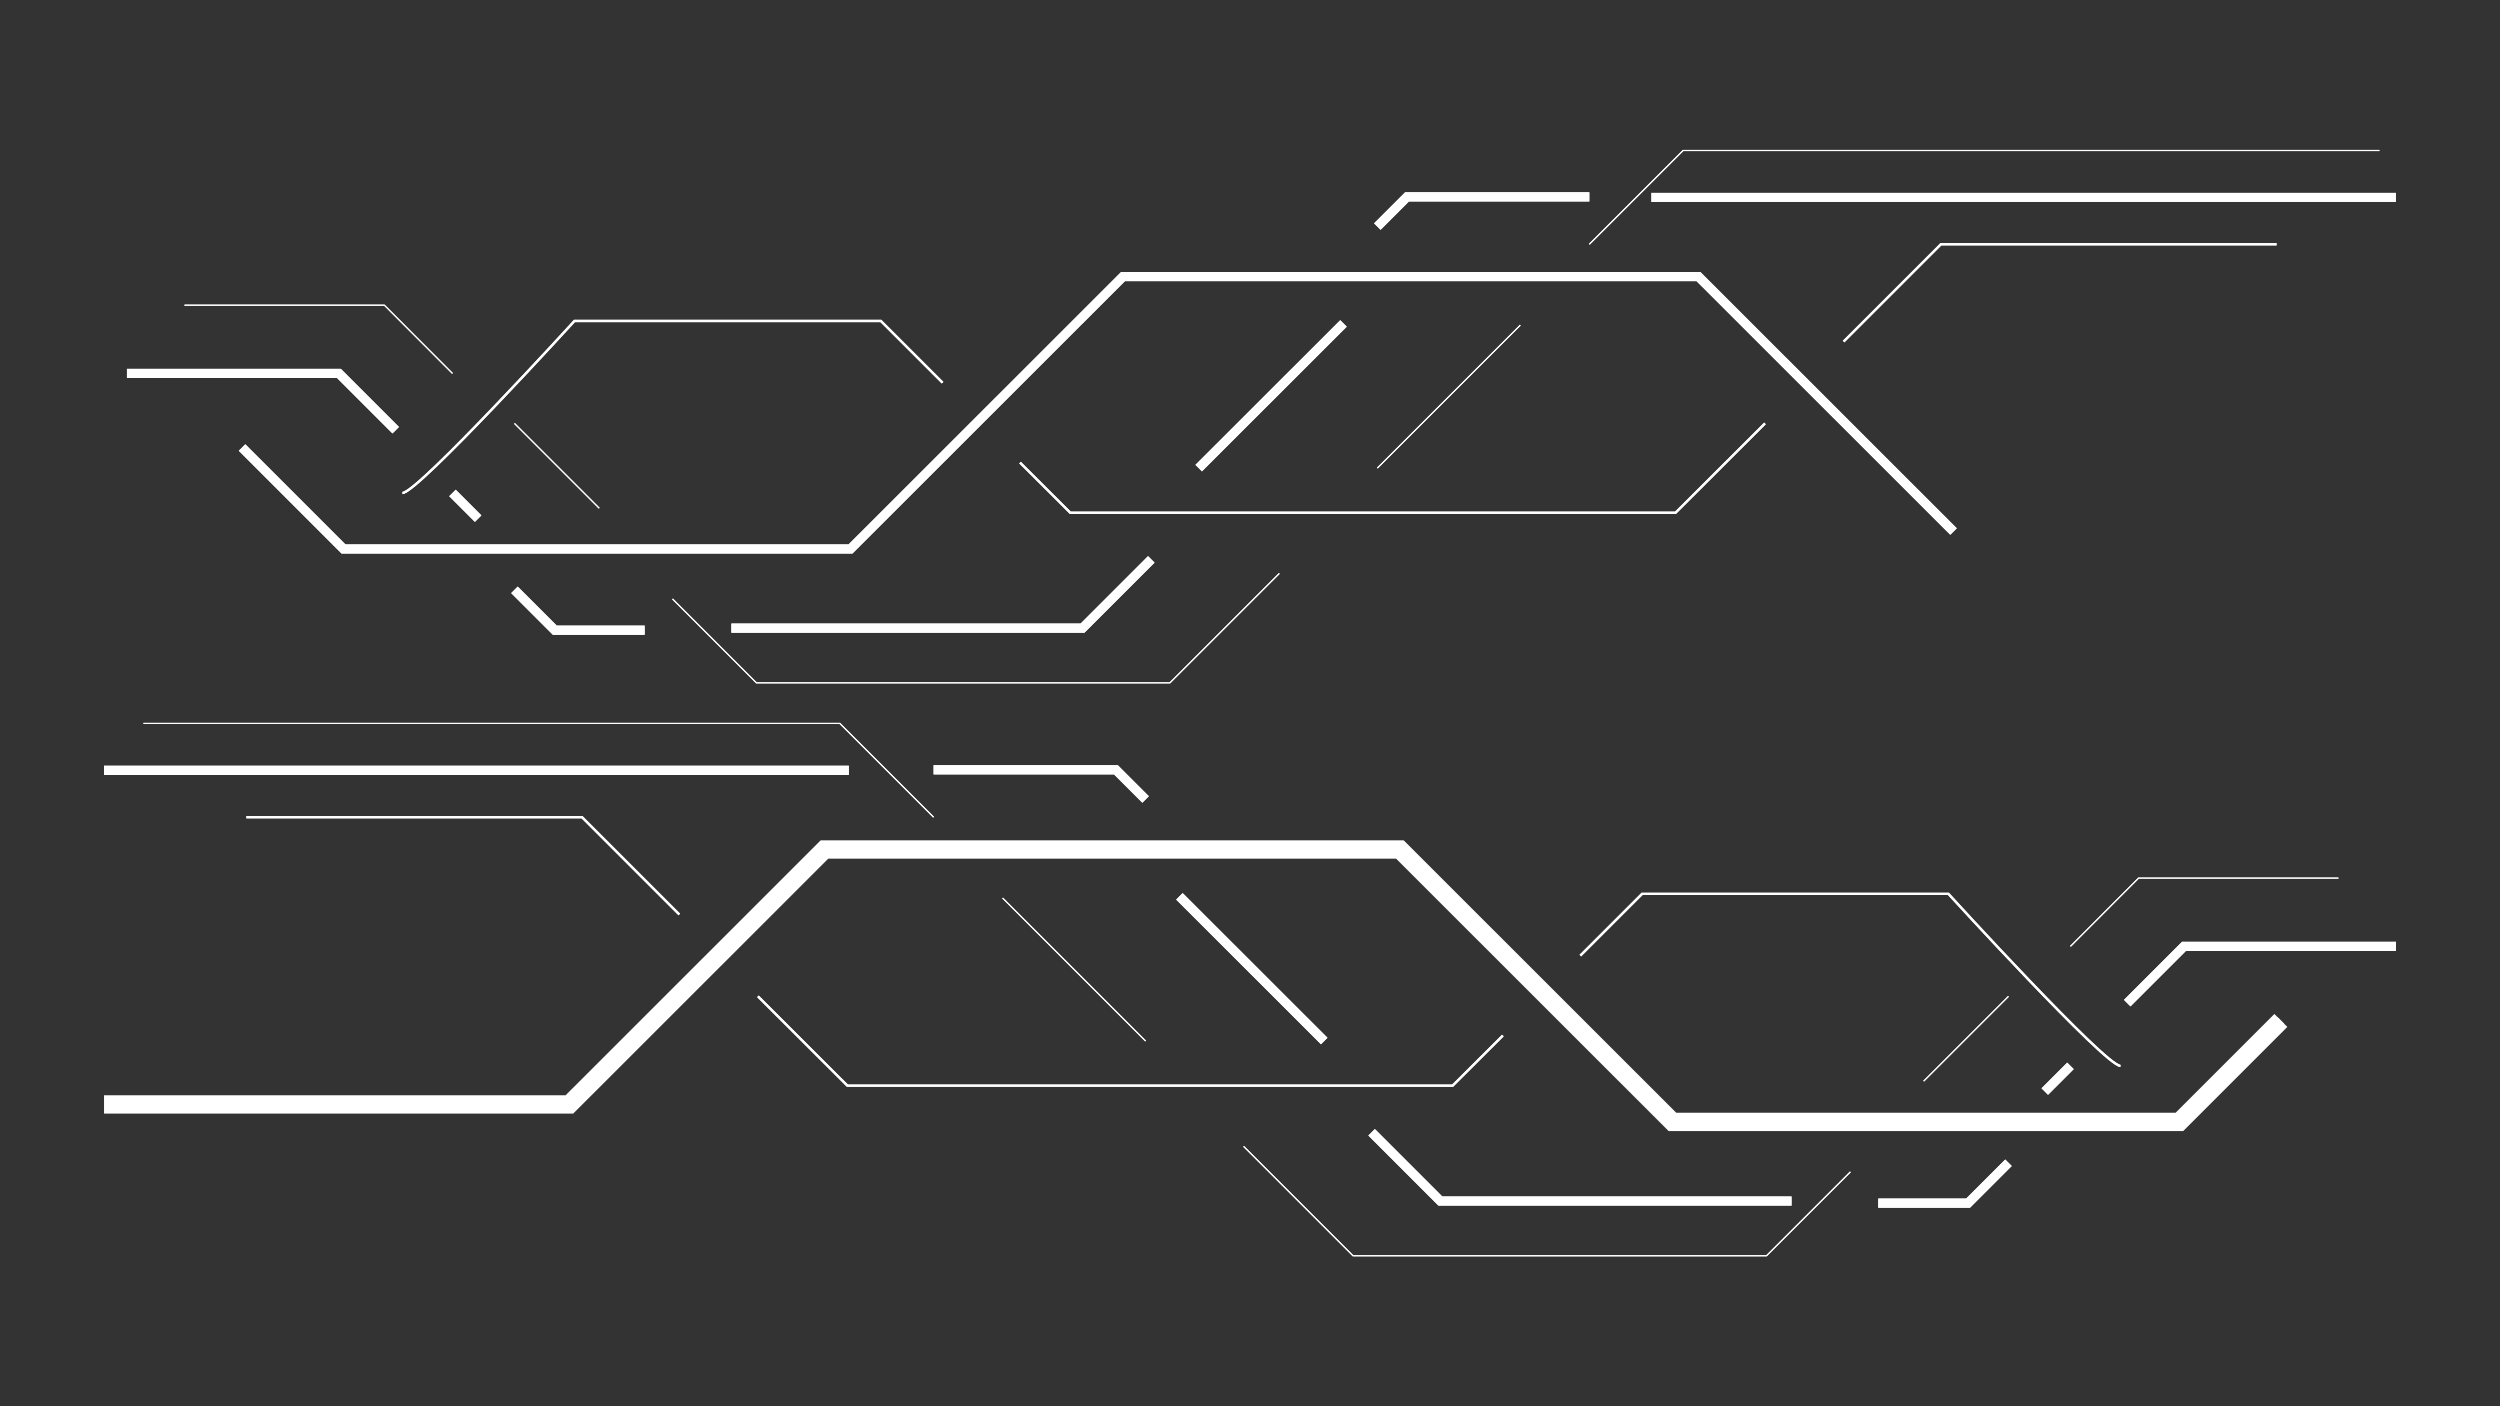 <?xml version="1.0" encoding="utf-8"?>
<!-- Generator: Adobe Illustrator 23.0.0, SVG Export Plug-In . SVG Version: 6.00 Build 0)  -->
<svg version="1.1" id="Layer_1" xmlns="http://www.w3.org/2000/svg" xmlns:xlink="http://www.w3.org/1999/xlink" x="0px" y="0px"
	 viewBox="0 0 1920 1080" style="enable-background:new 0 0 1920 1080;" xml:space="preserve">
<rect x="0" y="0" width="1920" height="1080" fill="#333333" stroke="none"/>
<style type="text/css">
	.st0{fill:none;stroke:#FFFFFF;stroke-width:7.04;stroke-miterlimit:10;}
	.st1{fill:none;stroke:#FFFFFF;stroke-width:1.76;stroke-miterlimit:10;}
	.st2{fill:none;stroke:#FFFFFF;stroke-width:0.88;stroke-miterlimit:10;}
	.st3{fill:none;stroke:#FFFFFF;stroke-width:14.08;stroke-miterlimit:10;}
</style>
<polyline class="st0" points="185.9,343.7 263.8,421.6 653.2,421.6 862.5,212.4 1304.4,212.4 1500.3,408.2 "/>
<path class="st1" d="M309.1,378.6c11.6,0,132.1-132.1,132.1-132.1h235.3l47.4,47.4"/>
<polyline class="st1" points="783.4,355.3 822,393.8 1286.8,393.8 1355.5,325.2 "/>
<polyline class="st1" points="1415.9,262.3 1490.6,187.6 1748.4,187.6 "/>
<g>
	<polyline class="st2" points="141.7,234.4 295.2,234.4 347.5,286.8 	"/>
	<line class="st2" x1="395.1" y1="325.2" x2="460.2" y2="390.3"/>
	<polyline class="st2" points="516.5,460 580.9,524.4 898.5,524.4 982.5,440.4 	"/>
	<line class="st2" x1="1057.8" y1="359.5" x2="1167.6" y2="249.7"/>
	<polyline class="st2" points="1220.6,187.6 1292.6,115.6 1827.4,115.6 	"/>
</g>
<polyline class="st0" points="97.5,286.8 260.3,286.8 303.9,330.4 "/>
<line class="st0" x1="347.5" y1="378.6" x2="367.2" y2="398.3"/>
<polyline class="st0" points="395.1,453 426.1,484 495.1,484 "/>
<polyline class="st0" points="561.7,482.4 831.4,482.4 884.2,429.6 "/>
<line class="st0" x1="920.6" y1="359.5" x2="1031.8" y2="248.4"/>
<polyline class="st0" points="1057.8,174 1080.6,151.2 1220.6,151.2 "/>
<line class="st0" x1="1268.1" y1="151.6" x2="1840.1" y2="151.6"/>
<polyline class="st0" points="1751.7,783.7 1673.8,861.6 1284.4,861.6 1075.1,652.4 633.2,652.4 437.3,848.2 "/>
<path class="st1" d="M1628.5,818.6c-11.6,0-132.1-132.1-132.1-132.1h-235.3l-47.4,47.4"/>
<polyline class="st1" points="1154.2,795.3 1115.6,833.8 650.8,833.8 582.1,765.2 "/>
<polyline class="st1" points="521.7,702.3 447,627.6 189.2,627.6 "/>
<g>
	<polyline class="st2" points="1795.9,674.4 1642.4,674.4 1590.1,726.8 	"/>
	<line class="st2" x1="1542.5" y1="765.2" x2="1477.4" y2="830.3"/>
	<polyline class="st2" points="1421.1,900 1356.7,964.4 1039.1,964.4 955.1,880.4 	"/>
	<line class="st2" x1="879.8" y1="799.5" x2="770" y2="689.7"/>
	<polyline class="st2" points="717,627.6 645,555.6 110.2,555.6 	"/>
</g>
<polyline class="st0" points="1840.1,726.8 1677.3,726.8 1633.7,770.4 "/>
<line class="st0" x1="1590.1" y1="818.6" x2="1570.4" y2="838.3"/>
<polyline class="st0" points="1542.5,893 1511.5,924 1442.5,924 "/>
<polyline class="st0" points="1375.9,922.4 1106.2,922.4 1053.4,869.6 "/>
<line class="st0" x1="1017" y1="799.5" x2="905.8" y2="688.4"/>
<polyline class="st0" points="879.8,614 857,591.2 717,591.2 "/>
<line class="st0" x1="651.9" y1="591.6" x2="79.9" y2="591.6"/>
<polyline class="st0" points="185.9,343.7 263.8,421.6 653.2,421.6 862.5,212.4 1304.4,212.4 1500.3,408.2 "/>
<path class="st1" d="M309.1,378.6c11.6,0,132.1-132.1,132.1-132.1h235.3l47.4,47.4"/>
<polyline class="st1" points="783.4,355.3 822,393.8 1286.8,393.8 1355.5,325.2 "/>
<polyline class="st1" points="1415.9,262.3 1490.6,187.6 1748.4,187.6 "/>
<g>
	<polyline class="st2" points="141.7,234.4 295.2,234.4 347.5,286.8 	"/>
	<line class="st2" x1="395.1" y1="325.2" x2="460.2" y2="390.3"/>
	<polyline class="st2" points="516.5,460 580.9,524.4 898.5,524.4 982.5,440.4 	"/>
	<line class="st2" x1="1057.8" y1="359.5" x2="1167.6" y2="249.7"/>
	<polyline class="st2" points="1220.6,187.6 1292.6,115.6 1827.4,115.6 	"/>
</g>
<polyline class="st0" points="97.5,286.8 260.3,286.8 303.9,330.4 "/>
<line class="st0" x1="347.5" y1="378.6" x2="367.2" y2="398.3"/>
<polyline class="st0" points="395.1,453 426.1,484 495.1,484 "/>
<polyline class="st0" points="561.7,482.4 831.4,482.4 884.2,429.6 "/>
<line class="st0" x1="920.6" y1="359.5" x2="1031.8" y2="248.4"/>
<polyline class="st0" points="1057.8,174 1080.6,151.2 1220.6,151.2 "/>
<polyline class="st3" points="1751.7,783.7 1673.8,861.6 1284.4,861.6 1075.1,652.4 633.2,652.4 437.3,848.2 79.9,848.2 "/>
<path class="st1" d="M1628.5,818.6c-11.6,0-132.1-132.1-132.1-132.1h-235.3l-47.4,47.4"/>
<polyline class="st1" points="1154.2,795.3 1115.6,833.8 650.8,833.8 582.1,765.2 "/>
<polyline class="st1" points="521.7,702.3 447,627.6 189.2,627.6 "/>
<g>
	<polyline class="st2" points="1795.9,674.4 1642.4,674.4 1590.1,726.8 	"/>
	<line class="st2" x1="1542.5" y1="765.2" x2="1477.4" y2="830.3"/>
	<polyline class="st2" points="1421.1,900 1356.7,964.4 1039.1,964.4 955.1,880.4 	"/>
	<line class="st2" x1="879.8" y1="799.5" x2="770" y2="689.7"/>
	<polyline class="st2" points="717,627.6 645,555.6 110.2,555.6 	"/>
</g>
<polyline class="st0" points="1840.1,726.8 1677.3,726.8 1633.7,770.4 "/>
<line class="st0" x1="1590.1" y1="818.6" x2="1570.4" y2="838.3"/>
<polyline class="st0" points="1542.5,893 1511.5,924 1442.5,924 "/>
<polyline class="st0" points="1375.9,922.4 1106.2,922.4 1053.4,869.6 "/>
<line class="st0" x1="1017" y1="799.5" x2="905.8" y2="688.4"/>
<polyline class="st0" points="879.8,614 857,591.2 717,591.2 "/>
<line class="st0" x1="651.9" y1="591.6" x2="79.9" y2="591.6"/>
</svg>
